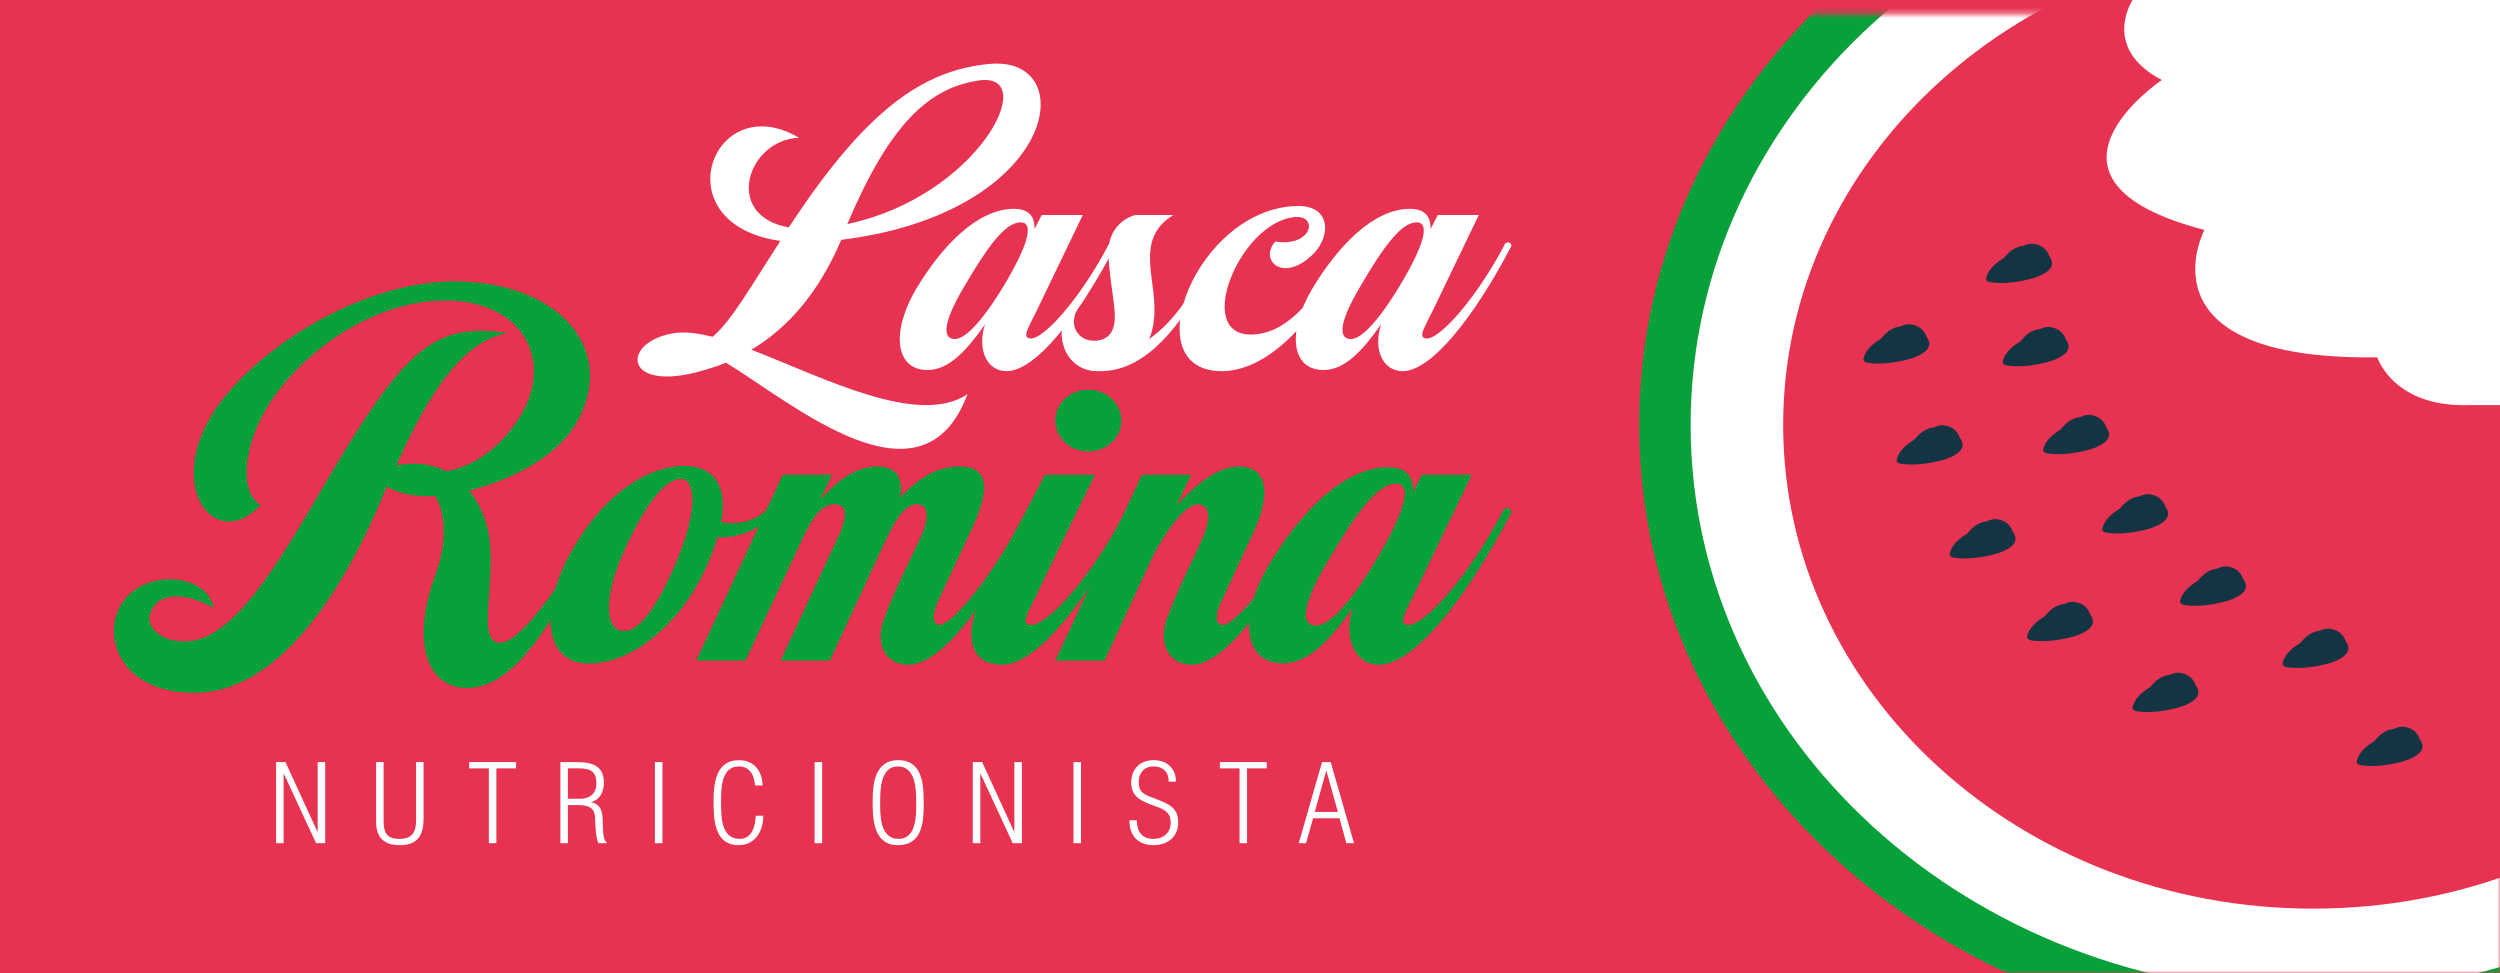 <svg width="483" height="188" viewBox="0 0 483 188" fill="none" xmlns="http://www.w3.org/2000/svg">
<rect x="0" y="0" width="483" height="188" fill="#808080" stroke="none"/>
<path d="M483 188H0V0.001H483V188Z" fill="#E73252"/>
<mask id="mask0_7_147" style="mask-type:luminance" maskUnits="userSpaceOnUse" x="310" y="2" width="173" height="186">
<path d="M310 188H483V2.685H310V188Z" fill="white"/>
</mask>
<g mask="url(#mask0_7_147)">
<path d="M577.119 82.095C577.119 147.727 518.821 200.933 446.907 200.933C374.994 200.933 316.697 147.727 316.697 82.095C316.697 16.462 374.994 -36.743 446.907 -36.743C518.821 -36.743 577.119 16.462 577.119 82.095Z" fill="#08A039"/>
<path d="M567.186 82.095C567.186 142.721 513.336 191.867 446.908 191.867C380.48 191.867 326.63 142.721 326.63 82.095C326.63 21.469 380.48 -27.677 446.908 -27.677C513.336 -27.677 567.186 21.469 567.186 82.095Z" fill="white"/>
<path d="M549.306 82.095C549.306 133.708 503.461 175.549 446.908 175.549C390.355 175.549 344.509 133.708 344.509 82.095C344.509 30.482 390.355 -11.36 446.908 -11.36C503.461 -11.36 549.306 30.482 549.306 82.095Z" fill="#E73252"/>
<path d="M467.976 143.742C467.857 143.347 467.662 142.999 467.434 142.676C467.393 142.574 467.373 142.473 467.32 142.366C466.782 141.29 465.924 140.694 464.675 140.452C463.881 140.296 463.182 140.492 462.532 140.809C460.633 141.044 459.679 142.061 458.699 143.207C457.086 144.161 455.662 145.464 455.317 147.082C455.234 147.476 455.638 147.757 456.003 147.821C458.528 148.266 461.764 147.8 464.199 147.12C465.609 146.728 468.533 145.58 467.976 143.742Z" fill="#133442"/>
<path d="M453.653 124.794C453.534 124.399 453.339 124.052 453.111 123.729C453.07 123.627 453.05 123.526 452.997 123.419C452.46 122.343 451.601 121.747 450.352 121.505C449.559 121.349 448.859 121.545 448.209 121.862C446.311 122.097 445.357 123.114 444.377 124.26C442.764 125.214 441.34 126.516 440.994 128.135C440.911 128.529 441.315 128.81 441.68 128.874C444.205 129.318 447.441 128.853 449.877 128.173C451.286 127.781 454.21 126.633 453.653 124.794Z" fill="#133442"/>
<path d="M433.854 112.783C433.735 112.388 433.54 112.04 433.312 111.717C433.271 111.615 433.251 111.514 433.198 111.407C432.66 110.331 431.802 109.735 430.553 109.493C429.759 109.337 429.06 109.533 428.41 109.85C426.511 110.085 425.557 111.102 424.577 112.248C422.964 113.202 421.54 114.505 421.195 116.123C421.112 116.517 421.516 116.798 421.881 116.862C424.405 117.307 427.642 116.841 430.077 116.161C431.487 115.769 434.411 114.621 433.854 112.783Z" fill="#133442"/>
<path d="M418.819 98.815C418.7 98.42 418.506 98.073 418.278 97.75C418.236 97.648 418.216 97.547 418.163 97.44C417.626 96.364 416.768 95.767 415.517 95.526C414.725 95.37 414.026 95.566 413.375 95.883C411.477 96.118 410.523 97.135 409.543 98.281C407.93 99.235 406.506 100.537 406.161 102.156C406.078 102.55 406.482 102.831 406.847 102.895C409.371 103.339 412.607 102.874 415.043 102.194C416.453 101.802 419.377 100.654 418.819 98.815Z" fill="#133442"/>
<path d="M407.409 83.494C407.29 83.099 407.095 82.751 406.867 82.428C406.826 82.326 406.806 82.226 406.753 82.119C406.216 81.043 405.357 80.446 404.108 80.204C403.314 80.049 402.615 80.245 401.965 80.561C400.067 80.797 399.113 81.814 398.133 82.959C396.52 83.914 395.096 85.216 394.75 86.835C394.667 87.228 395.071 87.509 395.436 87.573C397.961 88.018 401.197 87.552 403.633 86.873C405.042 86.48 407.966 85.332 407.409 83.494Z" fill="#133442"/>
<path d="M399.585 66.507C399.466 66.112 399.271 65.764 399.043 65.441C399.002 65.339 398.982 65.239 398.929 65.132C398.391 64.055 397.533 63.459 396.283 63.217C395.49 63.062 394.791 63.258 394.141 63.574C392.243 63.81 391.288 64.827 390.309 65.972C388.695 66.927 387.271 68.229 386.926 69.848C386.843 70.241 387.247 70.522 387.612 70.586C390.137 71.031 393.373 70.565 395.808 69.885C397.218 69.493 400.142 68.345 399.585 66.507Z" fill="#133442"/>
<path d="M396.388 50.425C396.269 50.03 396.074 49.682 395.847 49.359C395.805 49.257 395.785 49.157 395.732 49.049C395.195 47.973 394.337 47.377 393.087 47.135C392.294 46.98 391.595 47.176 390.944 47.492C389.046 47.728 388.092 48.745 387.112 49.89C385.499 50.845 384.075 52.147 383.729 53.766C383.646 54.159 384.05 54.44 384.416 54.504C386.94 54.949 390.176 54.483 392.612 53.803C394.021 53.411 396.945 52.263 396.388 50.425Z" fill="#133442"/>
<path d="M372.671 65.984C372.552 65.589 372.357 65.241 372.129 64.918C372.088 64.816 372.068 64.716 372.015 64.608C371.477 63.532 370.619 62.936 369.369 62.694C368.576 62.539 367.877 62.735 367.227 63.051C365.329 63.286 364.374 64.304 363.395 65.449C361.781 66.403 360.357 67.706 360.012 69.325C359.929 69.718 360.333 69.999 360.698 70.063C363.223 70.508 366.459 70.042 368.894 69.362C370.304 68.97 373.228 67.822 372.671 65.984Z" fill="#133442"/>
<path d="M379.102 85.498C378.983 85.103 378.788 84.755 378.561 84.432C378.519 84.33 378.499 84.23 378.446 84.122C377.909 83.046 377.051 82.45 375.801 82.208C375.008 82.053 374.308 82.249 373.658 82.565C371.76 82.8 370.806 83.818 369.826 84.963C368.213 85.918 366.789 87.22 366.443 88.838C366.36 89.232 366.764 89.513 367.13 89.577C369.654 90.022 372.89 89.556 375.326 88.876C376.735 88.484 379.659 87.336 379.102 85.498Z" fill="#133442"/>
<path d="M389.333 103.638C389.214 103.243 389.019 102.896 388.791 102.573C388.75 102.471 388.73 102.37 388.677 102.263C388.139 101.187 387.281 100.59 386.03 100.349C385.238 100.193 384.539 100.389 383.889 100.706C381.99 100.941 381.036 101.958 380.056 103.103C378.443 104.058 377.019 105.36 376.674 106.979C376.591 107.372 376.995 107.654 377.36 107.718C379.884 108.162 383.121 107.697 385.556 107.017C386.966 106.625 389.89 105.477 389.333 103.638Z" fill="#133442"/>
<path d="M404.296 119.623C404.177 119.228 403.983 118.881 403.755 118.558C403.713 118.456 403.693 118.355 403.64 118.248C403.103 117.172 402.245 116.576 400.994 116.334C400.202 116.178 399.503 116.374 398.852 116.691C396.954 116.926 396 117.943 395.02 119.089C393.407 120.043 391.983 121.345 391.638 122.964C391.555 123.357 391.959 123.639 392.324 123.703C394.848 124.147 398.085 123.682 400.52 123.002C401.93 122.61 404.854 121.462 404.296 119.623Z" fill="#133442"/>
<path d="M424.667 133.31C424.548 132.915 424.353 132.567 424.126 132.244C424.084 132.142 424.064 132.042 424.011 131.934C423.474 130.858 422.616 130.262 421.365 130.02C420.573 129.865 419.874 130.061 419.223 130.377C417.325 130.613 416.371 131.63 415.391 132.775C413.778 133.73 412.354 135.032 412.009 136.651C411.925 137.044 412.329 137.325 412.695 137.389C415.219 137.834 418.455 137.368 420.891 136.688C422.301 136.296 425.225 135.148 424.667 133.31Z" fill="#133442"/>
</g>
<path d="M412.011 3.05176e-05C412.011 3.05176e-05 405.843 9.276 417.665 15.46C417.665 15.46 388.88 34.752 425.889 44.43C425.889 44.43 412.525 69.663 459.301 69.036C459.301 69.036 462.385 78.837 477.291 78.26H483V3.05176e-05H412.011Z" fill="white"/>
<path d="M22.551 118.618C25.673 109.611 39.861 110.137 41.278 117.425C35.318 114.114 29.929 114.513 28.935 118.886C28.368 121.137 30.922 123.919 35.602 123.919C44.967 124.05 53.621 109.212 63.41 92.384C78.592 66.683 84.125 62.444 98.029 64.297C91.359 65.757 84.835 71.32 76.604 89.868C80.579 89.207 83.698 89.734 86.253 91.06C91.786 90.001 96.608 86.423 100.157 80.991C108.101 68.803 99.73 55.554 81.003 58.467C69.653 60.323 59.154 68.009 53.054 76.487C46.951 84.968 45.961 95.037 50.36 97.554C40.851 107.757 29.929 91.724 44.54 75.294C54.332 64.297 71.641 54.495 87.67 54.361C108.241 54.361 119.734 67.875 111.083 82.184C106.967 88.808 98.029 92.916 90.652 94.77C92.92 97.554 94.057 100.999 94.481 103.515C95.901 112.79 91.926 124.184 96.608 124.184C100.864 124.184 109.945 110.934 116.472 98.348C117.039 97.95 117.89 98.215 117.89 99.009C108.668 116.366 100.864 132.926 90.225 132.926C82.564 132.926 79.302 124.184 84.125 111.068C86.112 105.767 86.393 99.806 84.125 95.832C80.009 96.096 76.464 95.168 74.76 93.975L74.193 95.302C64.121 119.546 51.35 133.857 37.59 133.857C24.252 133.857 20.424 124.582 22.551 118.618Z" fill="#08A039"/>
<path d="M130.956 107.887C135.352 97.023 133.794 92.519 131.663 92.519C128.684 92.519 124.996 96.624 120.457 106.694C116.484 115.704 116.911 121.933 120.6 121.933C123.295 121.933 126.84 117.822 130.956 107.887ZM109.814 107.622C115.634 96.624 123.862 90.398 131.806 90.002C137.623 89.869 140.744 93.578 139.327 100.863C142.872 101.529 146.134 100.599 148.265 98.347C148.972 97.951 149.966 98.216 149.682 99.01C146.988 102.19 142.732 104.043 138.616 103.781C138.049 105.768 137.199 108.02 136.062 110.406C130.812 121.27 121.45 128.689 112.936 128.159C105.275 127.63 104.425 117.822 109.814 107.622Z" fill="#08A039"/>
<path d="M151.246 91.723H160.751L158.483 96.494C162.028 92.651 165.29 90.132 169.546 90.132C173.238 90.132 174.512 92.384 173.945 96.096C177.493 92.384 180.899 90.132 185.438 90.132C191.254 90.132 191.114 94.769 187.992 101.659L181.182 116.235C180.188 118.487 180.048 120.738 181.466 120.738C184.017 120.738 192.105 110.934 198.492 98.348C199.199 97.952 200.052 98.214 199.909 99.011C190.828 116.366 182.033 128.425 175.506 128.425C170.967 128.425 169.122 124.317 170.683 119.944C172.387 114.777 177.067 105.77 178.344 102.721C179.338 100.07 179.478 97.42 177.21 97.42C174.939 97.42 173.095 99.939 170.4 105.898L160.327 127.628H150.819L162.455 102.587C163.733 99.407 163.446 97.42 161.318 97.42C159.05 97.42 157.346 99.142 154.935 104.312L144.009 127.628H134.504L151.246 91.723Z" fill="#08A039"/>
<path d="M203.887 81.256C203.887 77.945 206.726 75.294 210.274 75.294C213.819 75.294 216.658 77.945 216.658 81.256C216.658 84.569 213.819 87.22 210.274 87.22C206.726 87.22 203.887 84.569 203.887 81.256ZM190.553 113.32L201.903 91.724H211.548L200.626 114.114C199.065 117.693 196.794 120.739 199.205 120.739C202.613 120.739 211.265 110.934 217.651 98.348C218.359 97.95 219.209 98.214 219.069 99.009C209.987 116.366 200.199 128.423 193.672 128.423C186.298 128.423 186.298 121.004 190.553 113.32Z" fill="#08A039"/>
<path d="M220.63 91.723H230.135L227.3 97.687C231.272 93.314 235.388 90.132 239.36 90.132C244.75 90.132 245.884 95.168 241.912 103.384L235.952 116.235C234.818 118.487 234.675 120.738 236.235 120.738C238.79 120.738 246.734 110.934 253.261 98.348C253.831 97.952 254.682 98.214 254.682 99.011C245.46 116.366 236.662 128.425 230.279 128.425C225.739 128.425 223.892 124.317 225.313 119.944C227.017 114.777 230.849 107.489 232.123 104.443C234.394 99.541 233.397 97.42 231.413 97.42C229.001 97.42 225.596 102.191 222.901 107.09L213.393 127.628H203.888L220.63 91.723Z" fill="#08A039"/>
<path d="M266.605 106.961C270.15 100.863 273.555 93.447 269.723 93.447C265.894 93.447 261.495 99.938 256.386 108.68C251.283 117.295 251.423 120.874 254.261 120.874C257.1 120.874 261.639 115.442 266.605 106.961ZM245.183 109.079C251.14 99.143 259.511 90.267 268.166 90.267C270.86 90.267 273.132 91.326 272.988 95.038L274.689 91.722H284.338L273.555 114.115C271.854 117.694 269.723 120.74 272.135 120.74C275.4 120.74 284.054 110.935 290.581 98.349C291.148 97.951 291.999 98.215 291.999 99.01C282.92 116.367 272.988 128.423 266.461 128.423C261.639 128.423 259.511 123.125 261.352 117.426C257.1 123.521 252.841 128.159 247.875 128.159C240.217 128.159 239.223 119.148 245.183 109.079Z" fill="#08A039"/>
<path d="M189.361 15.514C179.682 16.82 171.985 23.681 163.705 43.285C188.895 37.95 201.021 14.099 189.361 15.514ZM140.265 70.074C138.399 70.84 136.534 71.384 134.552 71.924C119.974 75.628 120.206 65.61 130.702 64.303C132.686 64.087 135.019 64.414 137.698 65.066C141.43 61.798 144.698 55.916 150.761 46.55C127.672 43.285 137.698 16.712 154.377 26.622C144.463 26.95 139.567 41.654 152.395 43.937L153.328 42.522C167.202 21.723 178.048 13.555 191.111 12.357C209.069 10.614 204.521 41.107 162.54 46.334C158.34 56.136 152.627 63.105 145.161 67.569C159.272 73.015 177.35 82.489 186.913 76.175C178.167 99.479 153.328 78.025 140.265 70.074Z" fill="white"/>
<path d="M194.615 54.066C197.533 49.055 200.328 42.96 197.182 42.96C194.033 42.96 190.418 48.295 186.22 55.481C182.022 62.561 182.138 65.502 184.47 65.502C186.802 65.502 190.534 61.035 194.615 54.066ZM177.007 55.808C181.906 47.64 188.784 40.347 195.899 40.347C198.112 40.347 199.981 41.215 199.862 44.267L201.264 41.542H209.193L200.328 59.945C198.932 62.888 197.182 65.394 199.164 65.394C201.846 65.394 208.959 57.331 214.324 46.989C214.79 46.661 215.492 46.88 215.492 47.532C208.026 61.798 199.862 71.708 194.5 71.708C190.534 71.708 188.784 67.352 190.299 62.669C186.802 67.68 183.306 71.492 179.224 71.492C172.925 71.492 172.108 64.087 177.007 55.808Z" fill="white"/>
<path d="M205.114 63.757C205.346 61.036 207.211 58.098 209.196 58.314C205.812 62.018 207.912 65.719 211.177 65.83C214.442 65.938 215.375 63.541 215.375 61.471C215.491 58.206 213.625 50.69 214.327 46.986C214.793 44.265 216.89 42.195 219.341 41.541H226.688C218.875 46.335 223.774 54.286 222.957 61.58C222.838 63.105 222.49 64.412 222.021 65.5C227.155 61.91 231.118 55.593 235.55 46.986C236.02 46.662 236.718 46.878 236.718 47.533C229.136 61.799 222.14 71.709 212.577 71.709H211.994C207.562 71.709 204.879 68.005 205.114 63.757Z" fill="white"/>
<path d="M250.481 39.801C257.245 39.582 257.127 45.68 253.743 49.056C247.914 54.827 243.134 50.255 246.399 46.662C253.627 47.858 254.91 41.216 249.783 41.979C239.4 43.394 230.772 64.631 241.619 64.631C247.679 64.631 253.395 59.621 260.16 46.986C260.742 46.77 261.208 46.986 261.327 47.533C253.279 63.868 244.067 71.709 236.019 71.709C218.993 71.709 231.12 40.345 250.481 39.801Z" fill="white"/>
<path d="M271.124 54.066C274.041 49.055 276.84 42.96 273.691 42.96C270.542 42.96 266.926 48.295 262.728 55.481C258.531 62.561 258.647 65.502 260.979 65.502C263.311 65.502 267.042 61.035 271.124 54.066ZM253.516 55.808C258.415 47.64 265.295 40.347 272.407 40.347C274.621 40.347 276.489 41.215 276.373 44.267L277.773 41.542H285.702L276.84 59.945C275.441 62.888 273.691 65.394 275.672 65.394C278.355 65.394 285.467 57.331 290.832 46.989C291.299 46.661 292 46.88 292 47.532C284.534 61.798 276.373 71.708 271.008 71.708C267.042 71.708 265.295 67.352 266.81 62.669C263.311 67.68 259.814 71.492 255.732 71.492C249.434 71.492 248.617 64.087 253.516 55.808Z" fill="white"/>
<path d="M61.33 160.693H61.376V147.235H62.83V162.907H61.062L54.843 149.493H54.797V162.907H53.343V147.235H55.157L61.33 160.693Z" fill="white"/>
<path d="M72.664 147.237H74.118V158.605C74.118 160.819 74.655 162.072 77.185 162.072C79.8 162.072 80.383 160.589 80.383 158.479V147.237H81.837V158.143C81.837 161.195 80.855 163.285 77.231 163.285C74.005 163.285 72.664 161.636 72.664 158.773V147.237Z" fill="white"/>
<path d="M90.643 148.449V147.236H99.704V148.449H95.902V162.908H94.448V148.449H90.643Z" fill="white"/>
<path d="M109.716 154.321H112.268C112.759 154.321 115.222 154.153 115.222 151.354C115.222 149.054 114.1 148.448 111.82 148.448H109.716V154.321ZM109.716 155.534V162.91H108.262V147.238H111.506C114.572 147.238 116.676 148.075 116.676 151.249C116.676 152.775 115.981 154.571 114.213 154.927V154.97C116.161 155.428 116.429 156.829 116.45 158.79C116.496 159.545 116.383 162.304 117.209 162.719V162.91H115.621C114.996 161.595 115.042 158.919 114.95 157.768C114.795 155.682 113.118 155.534 111.216 155.534H109.716Z" fill="white"/>
<path d="M126.528 147.238H127.985V162.91H126.528V147.238Z" fill="white"/>
<path d="M147.456 157.601C147.523 160.274 146.069 163.284 142.712 163.284C137.859 163.284 137.859 157.957 137.859 154.635C137.859 151.415 138.307 146.863 142.758 146.863C145.779 146.863 147.3 149.098 147.322 151.751H145.868C145.734 149.892 144.974 148.073 142.712 148.073C139.179 148.073 139.313 152.836 139.313 154.948C139.313 157.351 139.179 162.071 142.871 162.071C145.374 162.071 145.935 159.523 146.002 157.601H147.456Z" fill="white"/>
<path d="M157.381 147.238H158.839V162.91H157.381V147.238Z" fill="white"/>
<path d="M177.011 155.093C177.011 152.793 177.032 148.073 173.453 148.073C170.075 148.073 170.051 152.691 170.051 154.948C170.051 157.351 169.917 162.071 173.609 162.071C177.145 162.071 177.011 157.308 177.011 155.093ZM168.597 154.635C168.597 151.415 169.066 146.86 173.52 146.86C178.443 146.86 178.465 152.002 178.465 155.407C178.465 158.814 178.197 163.284 173.474 163.284C168.621 163.284 168.597 157.957 168.597 154.635Z" fill="white"/>
<path d="M195.928 160.693H195.974V147.235H197.428V162.907H195.66L189.441 149.493H189.395V162.907H187.941V147.235H189.755L195.928 160.693Z" fill="white"/>
<path d="M207.395 147.238H208.849V162.91H207.395V147.238Z" fill="white"/>
<path d="M223.333 154.362C225.797 155.325 227.629 156.034 227.629 158.875C227.629 161.571 225.751 163.284 222.821 163.284C219.755 163.284 218.142 161.258 218.209 158.479H219.642C219.62 160.443 220.492 162.072 222.797 162.072C224.833 162.072 226.178 160.859 226.178 158.92C226.178 156.557 224.342 156.182 222.416 155.47C220.157 154.636 218.547 153.696 218.547 151.188C218.547 148.637 220.178 146.861 222.91 146.861C225.528 146.861 227.251 148.555 227.184 151.02H225.775C225.864 149.286 224.766 148.074 222.888 148.074C220.983 148.074 220.001 149.389 220.001 151.103C220.001 152.649 220.538 153.255 222.038 153.861L223.333 154.362Z" fill="white"/>
<path d="M235.673 148.449V147.236H244.736V148.449H240.932V162.908H239.478V148.449H235.673Z" fill="white"/>
<path d="M258.483 156.87L256.267 148.953H256.224L254.008 156.87H258.483ZM257.096 147.236L261.592 162.908H260.114L258.797 158.083H253.694L252.328 162.908H250.92L255.416 147.236H257.096Z" fill="white"/>
</svg>

